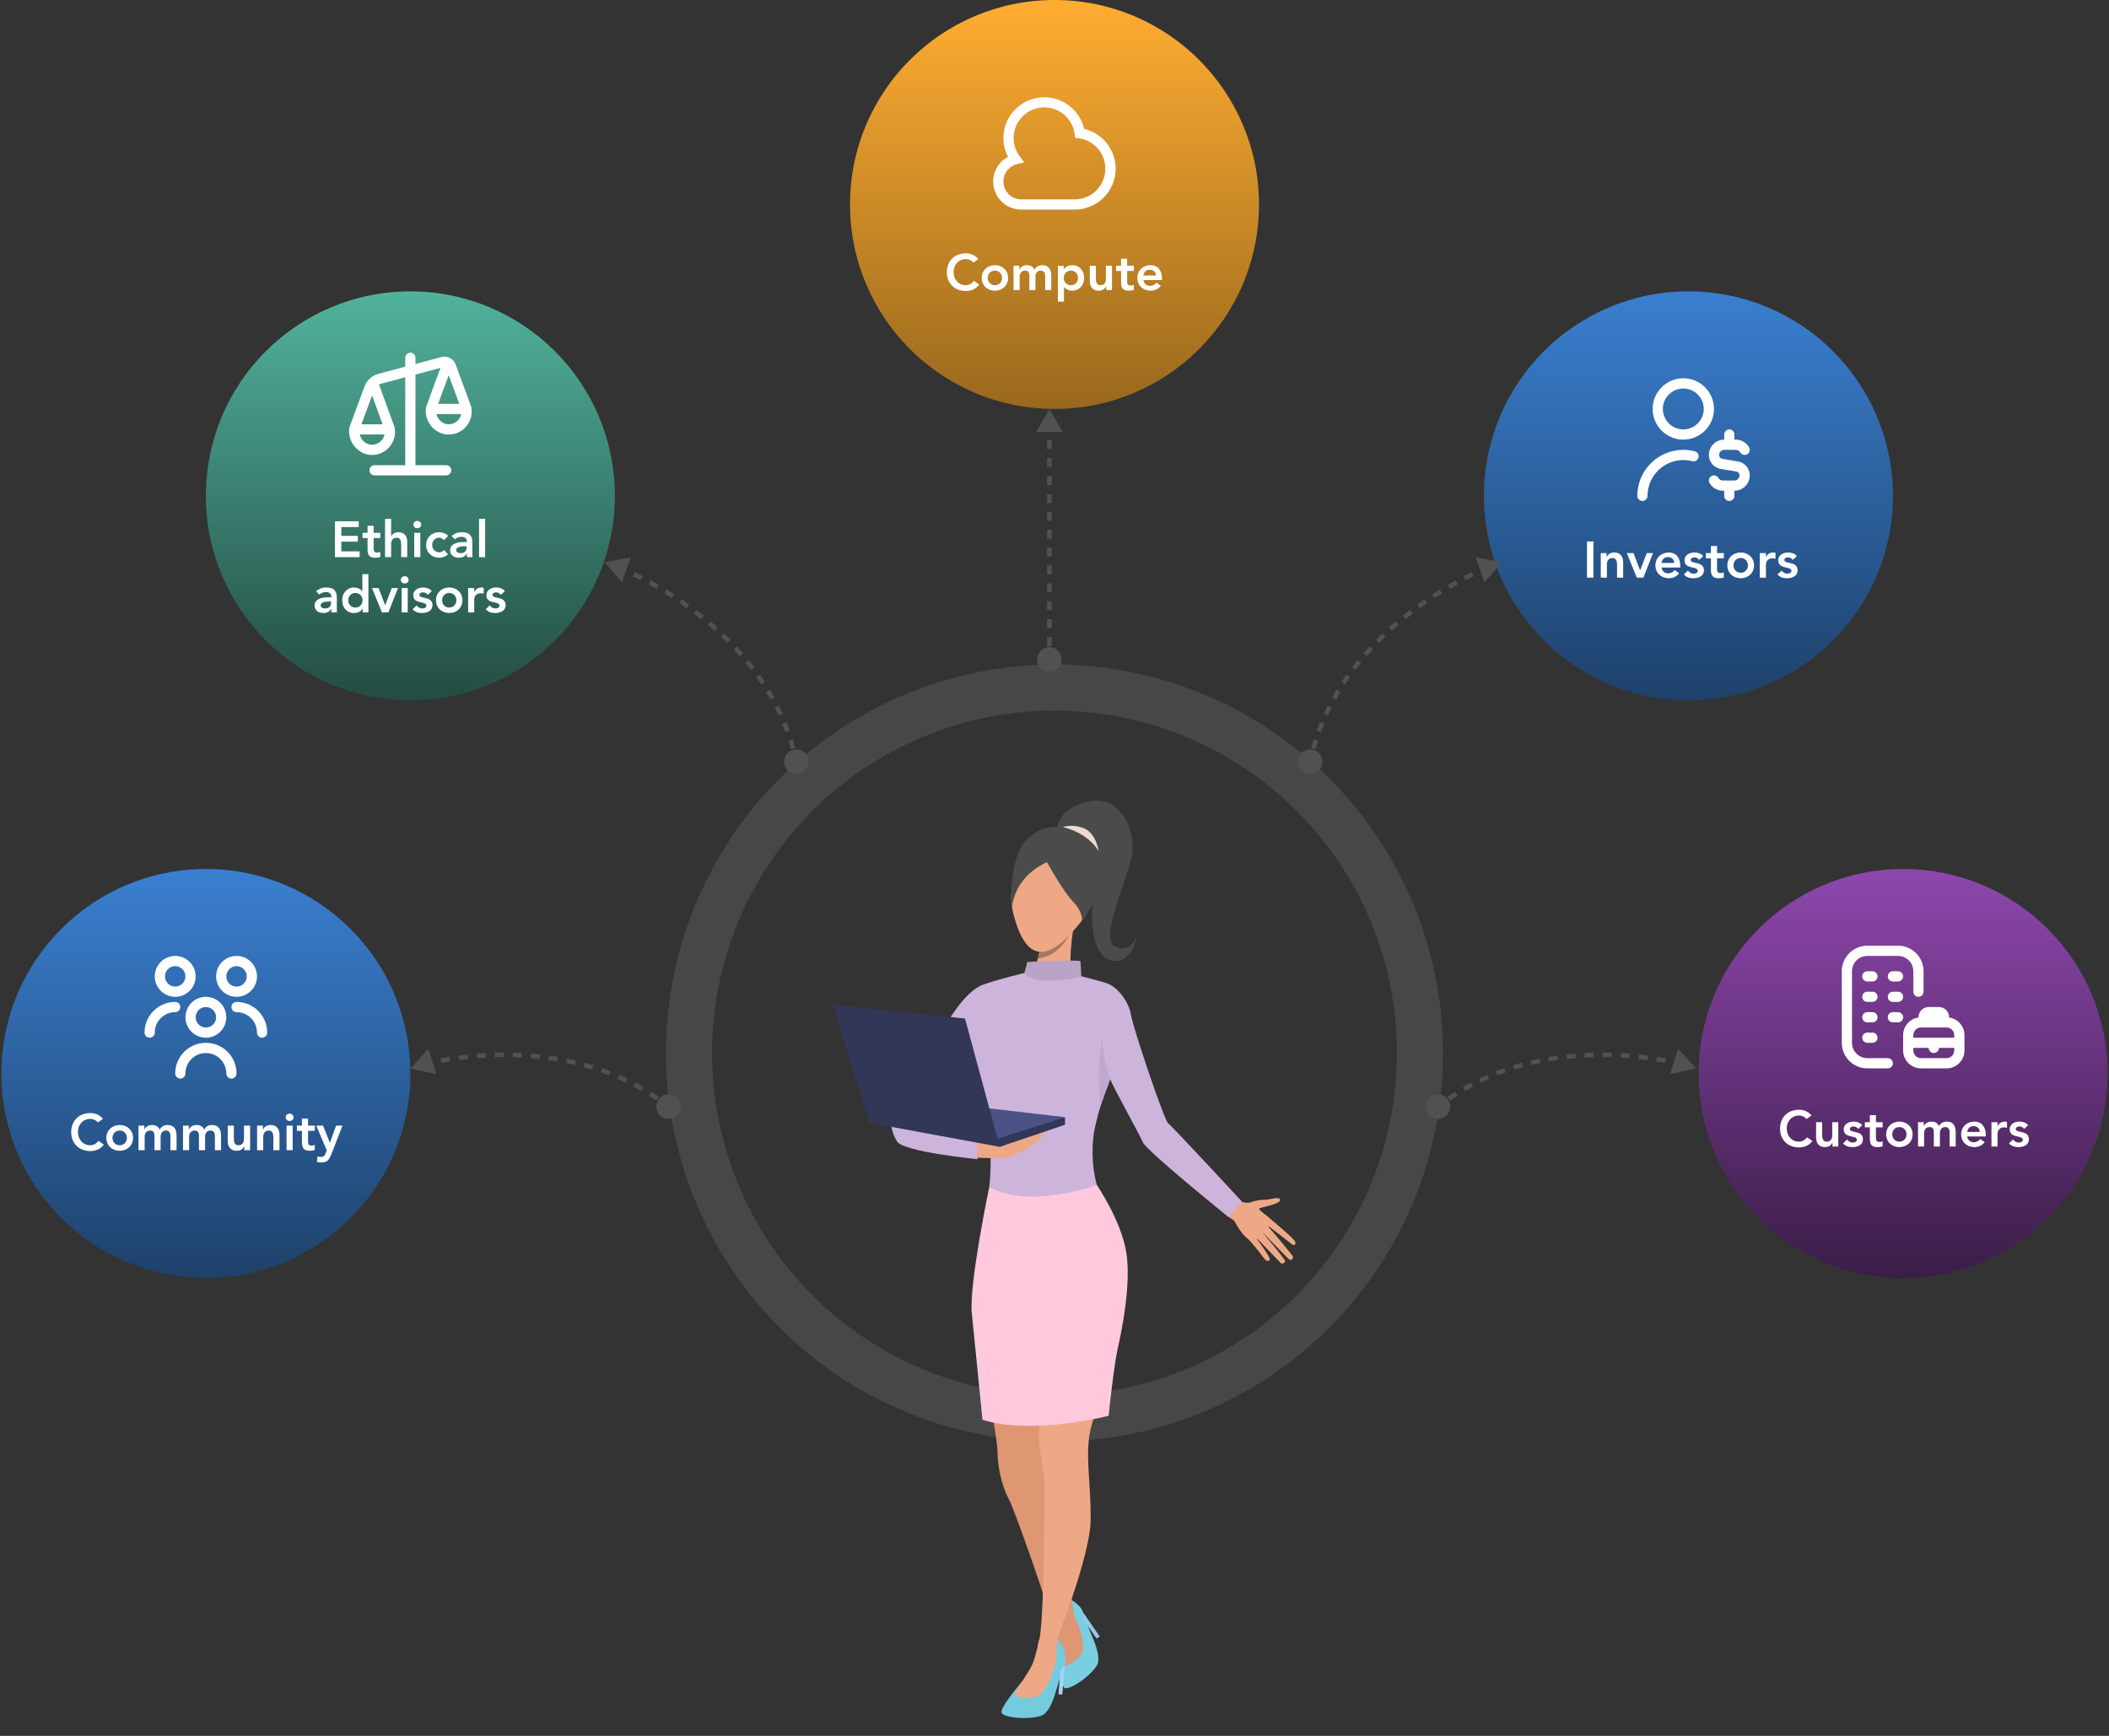 <svg width="458" height="377" viewBox="0 0 458 377" fill="none" xmlns="http://www.w3.org/2000/svg">
<rect x="0" y="0" width="458" height="377" fill="#333333" stroke="none"/>
<circle cx="229" cy="228.7" r="79.375" stroke="white" stroke-opacity="0.1" stroke-width="10"/>
<circle cx="229.001" cy="44.408" r="44.408" fill="url(#paint0_linear_607_1186)"/>
<g clip-path="url(#clip0_607_1186)">
<path d="M233.443 45.518H221.786C220.427 45.52 219.107 45.067 218.035 44.233C216.962 43.398 216.2 42.229 215.868 40.911C215.536 39.593 215.654 38.202 216.204 36.959C216.753 35.716 217.702 34.693 218.9 34.051C218.242 32.793 217.9 31.395 217.901 29.975C217.907 27.797 218.714 25.698 220.167 24.076C221.62 22.454 223.619 21.422 225.783 21.177C227.947 20.932 230.126 21.491 231.905 22.747C233.684 24.003 234.939 25.869 235.433 27.99C237.55 28.488 239.411 29.744 240.664 31.523C241.916 33.301 242.472 35.477 242.227 37.638C241.982 39.799 240.952 41.795 239.333 43.248C237.714 44.7 235.618 45.508 233.443 45.518ZM226.782 23.314C225.016 23.316 223.323 24.018 222.074 25.267C220.825 26.516 220.123 28.209 220.121 29.975C220.119 31.401 220.58 32.788 221.433 33.93L222.412 35.254L220.818 35.666C219.902 35.899 219.103 36.46 218.571 37.241C218.039 38.023 217.811 38.972 217.93 39.91C218.049 40.848 218.506 41.71 219.217 42.334C219.927 42.958 220.841 43.3 221.786 43.298H233.443C235.122 43.281 236.732 42.632 237.952 41.48C239.172 40.327 239.912 38.757 240.025 37.082C240.137 35.407 239.613 33.752 238.557 32.447C237.502 31.142 235.992 30.284 234.331 30.044L233.491 29.933L233.38 29.092C233.164 27.494 232.376 26.029 231.164 24.967C229.951 23.904 228.394 23.317 226.782 23.314Z" fill="white"/>
</g>
<circle cx="89.115" cy="107.689" r="44.408" fill="url(#paint1_linear_607_1186)"/>
<g clip-path="url(#clip1_607_1186)">
<path d="M102.369 88.431L98.959 79.178C98.49 77.9 97.145 77.201 95.824 77.551L90.225 79.045V77.713C90.225 77.101 89.728 76.603 89.115 76.603C88.502 76.603 88.005 77.101 88.005 77.713V79.636L82.172 81.192C80.779 81.564 79.649 82.594 79.149 83.947L75.862 92.872C75.816 92.995 75.793 93.59 75.793 93.59C75.793 96.373 78.013 98.806 80.792 98.806C82.078 98.806 83.289 98.324 84.227 97.434C85.216 96.495 85.784 95.174 85.784 93.81C85.784 93.81 85.76 92.998 85.717 92.875L82.31 83.504C82.448 83.434 82.593 83.378 82.745 83.338L88.005 81.934V101.028H81.344C80.731 101.028 80.234 101.525 80.234 102.138C80.234 102.751 80.731 103.248 81.344 103.248H96.887C97.499 103.248 97.997 102.751 97.997 102.138C97.997 101.525 97.499 101.028 96.887 101.028H90.225V81.342L95.661 79.892L92.515 88.43C92.469 88.553 92.446 89.148 92.446 89.148C92.446 91.931 94.523 94.219 97.175 94.358C98.562 94.431 99.877 93.946 100.881 92.993C101.87 92.054 102.438 90.733 102.438 89.369C102.438 89.369 102.414 88.553 102.369 88.43V88.431ZM80.638 96.583C79.438 96.52 78.433 95.582 78.122 94.366H83.509C83.398 94.92 83.12 95.425 82.7 95.824C82.142 96.355 81.406 96.629 80.639 96.582L80.638 96.583ZM83.089 92.146H78.495L80.808 85.87L83.089 92.146ZM97.442 81.48L99.735 87.705H95.148L97.442 81.48ZM97.291 92.143C96.091 92.079 95.086 91.141 94.775 89.926H100.161C100.05 90.48 99.772 90.985 99.351 91.383C98.794 91.914 98.058 92.183 97.291 92.143Z" fill="white"/>
</g>
<circle cx="44.709" cy="233.14" r="44.408" fill="url(#paint2_linear_607_1186)"/>
<path d="M68.684 244.464H70.149L71.637 248.161H71.659L72.991 244.464H74.379L71.948 250.704C71.515 251.803 71.159 252.458 69.827 252.458C69.483 252.458 69.139 252.413 68.806 252.325L68.972 251.126C69.183 251.203 69.416 251.259 69.65 251.259C70.349 251.259 70.482 251.003 70.726 250.415L70.96 249.838L68.684 244.464Z" fill="white"/>
<path d="M65.568 245.597H64.469V244.464H65.568V242.921H66.9V244.464H68.365V245.597H66.9V247.962C66.9 248.528 67.122 248.794 67.644 248.794C67.977 248.794 68.254 248.716 68.365 248.628V249.749C68.11 249.871 67.611 249.927 67.311 249.927C66.056 249.927 65.568 249.438 65.568 248.095V245.597Z" fill="white"/>
<path d="M62.883 241.855C63.371 241.855 63.749 242.2 63.749 242.655C63.749 243.132 63.36 243.454 62.883 243.454C62.405 243.454 62.039 243.088 62.039 242.655C62.039 242.222 62.405 241.855 62.883 241.855ZM63.56 244.464V249.793H62.228V244.464H63.56Z" fill="white"/>
<path d="M57.164 249.793H55.832V244.464H57.098V245.319H57.12C57.442 244.62 58.052 244.331 58.752 244.331C60.339 244.331 60.695 245.563 60.695 246.385V249.793H59.362V247.029C59.362 245.963 59.018 245.53 58.386 245.53C57.531 245.53 57.164 246.152 57.164 246.862V249.793Z" fill="white"/>
<path d="M49.457 244.464H50.789V247.218C50.789 248.283 51.122 248.727 51.766 248.727C52.554 248.727 52.987 248.195 52.987 247.373V244.464H54.32V249.793H53.054V248.938H53.032C52.721 249.605 52.155 249.927 51.4 249.927C49.846 249.927 49.457 248.75 49.457 247.873V244.464Z" fill="white"/>
<path d="M41.074 249.793H39.742V244.464H41.008V245.297H41.03C41.319 244.698 41.885 244.331 42.662 244.331C43.483 244.331 44.05 244.653 44.327 245.319C44.716 244.642 45.282 244.331 46.081 244.331C47.391 244.331 48.002 245.186 48.002 246.651V249.793H46.67V246.74C46.67 245.952 46.348 245.53 45.682 245.53C44.982 245.53 44.538 246.041 44.538 246.907V249.793H43.206V246.585C43.206 246.052 42.995 245.53 42.296 245.53C41.474 245.53 41.074 246.119 41.074 246.885V249.793Z" fill="white"/>
<path d="M31.414 249.793H30.082V244.464H31.348V245.297H31.37C31.659 244.698 32.225 244.331 33.002 244.331C33.823 244.331 34.39 244.653 34.667 245.319C35.056 244.642 35.622 244.331 36.421 244.331C37.731 244.331 38.342 245.186 38.342 246.651V249.793H37.01V246.74C37.01 245.952 36.688 245.53 36.022 245.53C35.322 245.53 34.878 246.041 34.878 246.907V249.793H33.546V246.585C33.546 246.052 33.335 245.53 32.636 245.53C31.814 245.53 31.414 246.119 31.414 246.885V249.793Z" fill="white"/>
<path d="M25.991 244.331C27.623 244.331 28.889 245.464 28.889 247.129C28.889 248.794 27.623 249.927 25.991 249.927C24.359 249.927 23.094 248.794 23.094 247.129C23.094 245.475 24.37 244.331 25.991 244.331ZM24.426 247.129C24.426 248.05 25.092 248.728 25.991 248.728C26.924 248.728 27.557 248.017 27.557 247.129C27.557 246.207 26.891 245.53 25.98 245.53C25.092 245.53 24.426 246.219 24.426 247.129Z" fill="white"/>
<path d="M19.613 241.733C20.734 241.733 21.622 242.133 22.366 242.977L21.278 243.776C20.823 243.288 20.312 242.999 19.624 242.999C18.014 242.999 16.926 244.242 16.926 245.808C16.926 247.429 17.97 248.727 19.624 248.727C20.368 248.727 20.945 248.339 21.389 247.773L22.544 248.594C21.867 249.549 20.768 249.993 19.613 249.993C17.193 249.993 15.461 248.339 15.461 245.896C15.461 243.454 17.104 241.733 19.613 241.733Z" fill="white"/>
<g clip-path="url(#clip2_607_1186)">
<path d="M44.709 225.369C43.831 225.369 42.972 225.109 42.242 224.621C41.512 224.133 40.942 223.439 40.606 222.628C40.27 221.816 40.182 220.923 40.354 220.062C40.525 219.201 40.948 218.409 41.569 217.788C42.19 217.167 42.981 216.744 43.843 216.573C44.704 216.402 45.597 216.49 46.408 216.826C47.22 217.162 47.913 217.731 48.401 218.461C48.889 219.192 49.15 220.05 49.15 220.928C49.15 222.106 48.682 223.236 47.849 224.068C47.016 224.901 45.887 225.369 44.709 225.369ZM44.709 218.708C44.27 218.708 43.841 218.838 43.475 219.082C43.11 219.326 42.826 219.673 42.658 220.079C42.49 220.484 42.446 220.931 42.531 221.362C42.617 221.792 42.828 222.188 43.139 222.498C43.45 222.809 43.845 223.02 44.276 223.106C44.707 223.192 45.153 223.148 45.559 222.98C45.965 222.812 46.311 222.527 46.555 222.162C46.799 221.797 46.929 221.368 46.929 220.928C46.929 220.34 46.696 219.775 46.279 219.358C45.863 218.942 45.298 218.708 44.709 218.708ZM51.37 233.141C51.37 231.374 50.668 229.68 49.419 228.43C48.17 227.181 46.476 226.479 44.709 226.479C42.942 226.479 41.248 227.181 39.999 228.43C38.75 229.68 38.048 231.374 38.048 233.141C38.048 233.435 38.165 233.717 38.373 233.926C38.581 234.134 38.864 234.251 39.158 234.251C39.453 234.251 39.735 234.134 39.943 233.926C40.151 233.717 40.268 233.435 40.268 233.141C40.268 231.963 40.736 230.833 41.569 230C42.402 229.168 43.531 228.7 44.709 228.7C45.887 228.7 47.016 229.168 47.849 230C48.682 230.833 49.15 231.963 49.15 233.141C49.15 233.435 49.267 233.717 49.475 233.926C49.683 234.134 49.966 234.251 50.26 234.251C50.554 234.251 50.837 234.134 51.045 233.926C51.253 233.717 51.37 233.435 51.37 233.141ZM51.37 216.488C50.492 216.488 49.633 216.227 48.903 215.739C48.173 215.251 47.604 214.558 47.267 213.746C46.931 212.935 46.843 212.042 47.015 211.181C47.186 210.319 47.609 209.528 48.23 208.907C48.851 208.286 49.642 207.863 50.504 207.691C51.365 207.52 52.258 207.608 53.07 207.944C53.881 208.28 54.575 208.849 55.062 209.58C55.55 210.31 55.811 211.169 55.811 212.047C55.811 213.225 55.343 214.354 54.51 215.187C53.678 216.02 52.548 216.488 51.37 216.488ZM51.37 209.826C50.931 209.826 50.502 209.957 50.137 210.201C49.772 210.445 49.487 210.791 49.319 211.197C49.151 211.603 49.107 212.049 49.193 212.48C49.278 212.911 49.49 213.306 49.8 213.617C50.111 213.927 50.506 214.139 50.937 214.225C51.368 214.31 51.814 214.266 52.22 214.098C52.626 213.93 52.972 213.646 53.216 213.28C53.46 212.915 53.591 212.486 53.591 212.047C53.591 211.458 53.357 210.893 52.94 210.477C52.524 210.06 51.959 209.826 51.37 209.826ZM58.031 224.259C58.03 222.493 57.327 220.8 56.078 219.551C54.83 218.302 53.136 217.6 51.37 217.598C51.076 217.598 50.793 217.715 50.585 217.923C50.377 218.131 50.26 218.414 50.26 218.708C50.26 219.002 50.377 219.285 50.585 219.493C50.793 219.701 51.076 219.818 51.37 219.818C52.548 219.818 53.678 220.286 54.51 221.119C55.343 221.952 55.811 223.081 55.811 224.259C55.811 224.553 55.928 224.836 56.136 225.044C56.344 225.252 56.627 225.369 56.921 225.369C57.216 225.369 57.498 225.252 57.706 225.044C57.914 224.836 58.031 224.553 58.031 224.259ZM38.048 216.488C37.17 216.488 36.311 216.227 35.581 215.739C34.85 215.251 34.281 214.558 33.945 213.746C33.609 212.935 33.521 212.042 33.692 211.181C33.864 210.319 34.287 209.528 34.908 208.907C35.529 208.286 36.32 207.863 37.181 207.691C38.043 207.52 38.936 207.608 39.747 207.944C40.559 208.28 41.252 208.849 41.74 209.58C42.228 210.31 42.489 211.169 42.489 212.047C42.489 213.225 42.021 214.354 41.188 215.187C40.355 216.02 39.226 216.488 38.048 216.488ZM38.048 209.826C37.609 209.826 37.179 209.957 36.814 210.201C36.449 210.445 36.165 210.791 35.996 211.197C35.828 211.603 35.785 212.049 35.87 212.48C35.956 212.911 36.167 213.306 36.478 213.617C36.788 213.927 37.184 214.139 37.615 214.225C38.045 214.31 38.492 214.266 38.898 214.098C39.303 213.93 39.65 213.646 39.894 213.28C40.138 212.915 40.268 212.486 40.268 212.047C40.268 211.458 40.034 210.893 39.618 210.477C39.202 210.06 38.637 209.826 38.048 209.826ZM33.607 224.259C33.607 223.081 34.075 221.952 34.908 221.119C35.741 220.286 36.87 219.818 38.048 219.818C38.342 219.818 38.625 219.701 38.833 219.493C39.041 219.285 39.158 219.002 39.158 218.708C39.158 218.414 39.041 218.131 38.833 217.923C38.625 217.715 38.342 217.598 38.048 217.598C36.282 217.6 34.589 218.302 33.34 219.551C32.091 220.8 31.389 222.493 31.387 224.259C31.387 224.553 31.504 224.836 31.712 225.044C31.92 225.252 32.203 225.369 32.497 225.369C32.791 225.369 33.074 225.252 33.282 225.044C33.49 224.836 33.607 224.553 33.607 224.259Z" fill="white"/>
</g>
<circle cx="366.666" cy="107.689" r="44.408" fill="url(#paint3_linear_607_1186)"/>
<path d="M388.302 119.99C389.135 119.99 389.823 120.278 390.212 120.8L389.323 121.599C389.057 121.233 388.724 121.055 388.28 121.055C387.847 121.055 387.503 121.277 387.503 121.621C387.503 122.054 388.102 122.132 388.768 122.288C389.59 122.476 390.378 122.776 390.378 123.875C390.378 124.996 389.39 125.585 388.069 125.585C387.247 125.585 386.548 125.374 386.004 124.763L386.892 123.931C387.347 124.43 387.702 124.586 388.158 124.586C388.646 124.586 389.046 124.341 389.046 123.975C389.046 123.464 388.402 123.376 387.725 123.22C387.003 123.054 386.17 122.798 386.17 121.71C386.17 120.411 387.392 119.99 388.302 119.99Z" fill="white"/>
<path d="M382.164 125.452V120.123H383.496V120.966H383.518C383.807 120.356 384.396 119.99 385.095 119.99C385.295 119.99 385.395 120.023 385.572 120.067V121.355C385.317 121.288 385.128 121.255 384.928 121.255C383.918 121.255 383.496 121.966 383.496 122.676V125.452H382.164Z" fill="white"/>
<path d="M378.019 119.99C379.651 119.99 380.916 121.122 380.916 122.787C380.916 124.452 379.651 125.585 378.019 125.585C376.387 125.585 375.121 124.452 375.121 122.787C375.121 121.133 376.398 119.99 378.019 119.99ZM376.453 122.787C376.453 123.709 377.119 124.386 378.019 124.386C378.951 124.386 379.584 123.675 379.584 122.787C379.584 121.866 378.918 121.189 378.008 121.189C377.119 121.189 376.453 121.877 376.453 122.787Z" fill="white"/>
<path d="M371.552 121.255H370.453V120.123H371.552V118.579H372.884V120.123H374.35V121.255H372.884V123.62C372.884 124.186 373.106 124.452 373.628 124.452C373.961 124.452 374.239 124.375 374.35 124.286V125.407C374.095 125.529 373.595 125.585 373.295 125.585C372.041 125.585 371.552 125.096 371.552 123.753V121.255Z" fill="white"/>
<path d="M367.962 119.99C368.795 119.99 369.483 120.278 369.872 120.8L368.984 121.599C368.717 121.233 368.384 121.055 367.94 121.055C367.507 121.055 367.163 121.277 367.163 121.621C367.163 122.054 367.762 122.132 368.428 122.288C369.25 122.476 370.038 122.776 370.038 123.875C370.038 124.996 369.05 125.585 367.729 125.585C366.907 125.585 366.208 125.374 365.664 124.763L366.552 123.931C367.007 124.43 367.363 124.586 367.818 124.586C368.306 124.586 368.706 124.341 368.706 123.975C368.706 123.464 368.062 123.376 367.385 123.22C366.663 123.054 365.831 122.798 365.831 121.71C365.831 120.411 367.052 119.99 367.962 119.99Z" fill="white"/>
<path d="M362.398 119.99C364.085 119.99 364.896 121.266 364.896 122.876V123.253H360.832C360.921 124.02 361.498 124.519 362.264 124.519C362.864 124.519 363.319 124.264 363.697 123.797L364.651 124.519C364.074 125.23 363.308 125.585 362.398 125.585C360.766 125.585 359.5 124.452 359.5 122.787C359.5 121.133 360.766 119.99 362.398 119.99ZM360.832 122.254H363.563C363.552 121.422 362.986 120.989 362.198 120.989C361.41 120.989 360.932 121.499 360.832 122.254Z" fill="white"/>
<path d="M353.285 120.123H354.74L356.161 123.853H356.183L357.615 120.123H358.98L356.882 125.452H355.461L353.285 120.123Z" fill="white"/>
<path d="M348.965 125.452H347.633V120.123H348.898V120.978H348.921C349.243 120.278 349.853 119.99 350.553 119.99C352.14 119.99 352.495 121.222 352.495 122.043V125.452H351.163V122.687C351.163 121.621 350.819 121.189 350.186 121.189C349.331 121.189 348.965 121.81 348.965 122.521V125.452Z" fill="white"/>
<path d="M346.032 117.592V125.452H344.633V117.592H346.032Z" fill="white"/>
<g clip-path="url(#clip3_607_1186)">
<path d="M365.554 82.154C361.881 82.154 358.893 85.142 358.893 88.816C358.893 92.489 361.881 95.477 365.554 95.477C369.228 95.477 372.215 92.489 372.215 88.816C372.215 85.142 369.228 82.154 365.554 82.154ZM365.554 93.256C363.105 93.256 361.113 91.264 361.113 88.816C361.113 86.366 363.105 84.375 365.554 84.375C368.003 84.375 369.995 86.366 369.995 88.816C369.995 91.264 368.003 93.256 365.554 93.256ZM368.85 99.363C368.697 99.959 368.088 100.315 367.498 100.162C366.868 99.999 366.213 99.917 365.554 99.917C361.27 99.917 357.783 103.403 357.783 107.689C357.783 108.302 357.287 108.799 356.673 108.799C356.059 108.799 355.562 108.302 355.562 107.689C355.562 102.18 360.044 97.697 365.554 97.697C366.399 97.697 367.24 97.802 368.051 98.012C368.645 98.164 369.002 98.77 368.85 99.363ZM379.987 103.248C379.987 105.084 378.492 106.579 376.656 106.579V107.689C376.656 108.302 376.16 108.799 375.546 108.799C374.932 108.799 374.436 108.302 374.436 107.689V106.576H374.136C372.953 106.576 371.848 105.939 371.254 104.915C370.946 104.385 371.127 103.705 371.658 103.398C372.189 103.091 372.868 103.271 373.175 103.802C373.373 104.144 373.741 104.356 374.136 104.356L376.656 104.358C377.268 104.358 377.765 103.86 377.765 103.248C377.765 102.828 377.464 102.473 377.05 102.404L373.674 101.841C372.184 101.594 371.104 100.317 371.104 98.807C371.104 96.971 372.598 95.477 374.435 95.477V94.366C374.435 93.754 374.931 93.256 375.545 93.256C376.159 93.256 376.655 93.754 376.655 94.366V95.48H376.956C378.136 95.48 379.241 96.116 379.836 97.14C380.144 97.669 379.965 98.349 379.435 98.657C378.904 98.966 378.224 98.785 377.917 98.255C377.714 97.909 377.356 97.7 376.956 97.7L374.435 97.697C373.823 97.697 373.326 98.195 373.326 98.807C373.326 99.227 373.626 99.582 374.041 99.651L377.417 100.214C378.907 100.461 379.987 101.738 379.987 103.248Z" fill="white"/>
</g>
<circle cx="413.291" cy="233.14" r="44.408" fill="url(#paint4_linear_607_1186)"/>
<g clip-path="url(#clip4_607_1186)">
<path d="M411.071 230.92C411.071 231.534 410.574 232.03 409.96 232.03H405.52C402.459 232.03 399.969 229.54 399.969 226.479V210.937C399.969 207.876 402.459 205.386 405.52 205.386H412.181C415.242 205.386 417.732 207.876 417.732 210.937V215.377C417.732 215.991 417.236 216.488 416.622 216.488C416.008 216.488 415.511 215.991 415.511 215.377V210.937C415.511 209.1 414.017 207.606 412.181 207.606H405.52C403.683 207.606 402.189 209.1 402.189 210.937V226.479C402.189 228.316 403.683 229.81 405.52 229.81H409.96C410.574 229.81 411.071 230.306 411.071 230.92ZM406.63 219.818H405.52C404.906 219.818 404.41 220.314 404.41 220.928C404.41 221.542 404.906 222.039 405.52 222.039H406.63C407.244 222.039 407.74 221.542 407.74 220.928C407.74 220.314 407.244 219.818 406.63 219.818ZM412.181 219.818H411.071C410.457 219.818 409.96 220.314 409.96 220.928C409.96 221.542 410.457 222.039 411.071 222.039H412.181C412.795 222.039 413.291 221.542 413.291 220.928C413.291 220.314 412.795 219.818 412.181 219.818ZM406.63 224.259H405.52C404.906 224.259 404.41 224.755 404.41 225.369C404.41 225.983 404.906 226.479 405.52 226.479H406.63C407.244 226.479 407.74 225.983 407.74 225.369C407.74 224.755 407.244 224.259 406.63 224.259ZM406.63 210.937H405.52C404.906 210.937 404.41 211.433 404.41 212.047C404.41 212.661 404.906 213.157 405.52 213.157H406.63C407.244 213.157 407.74 212.661 407.74 212.047C407.74 211.433 407.244 210.937 406.63 210.937ZM412.181 210.937H411.071C410.457 210.937 409.96 211.433 409.96 212.047C409.96 212.661 410.457 213.157 411.071 213.157H412.181C412.795 213.157 413.291 212.661 413.291 212.047C413.291 211.433 412.795 210.937 412.181 210.937ZM406.63 215.377H405.52C404.906 215.377 404.41 215.874 404.41 216.488C404.41 217.101 404.906 217.598 405.52 217.598H406.63C407.244 217.598 407.74 217.101 407.74 216.488C407.74 215.874 407.244 215.377 406.63 215.377ZM412.181 215.377H411.071C410.457 215.377 409.96 215.874 409.96 216.488C409.96 217.101 410.457 217.598 411.071 217.598H412.181C412.795 217.598 413.291 217.101 413.291 216.488C413.291 215.874 412.795 215.377 412.181 215.377ZM426.613 224.814V228.145C426.613 230.287 424.87 232.03 422.728 232.03H417.177C415.034 232.03 413.291 230.287 413.291 228.145V224.814C413.291 222.862 414.743 221.257 416.622 220.985V220.928C416.622 219.704 417.617 218.708 418.842 218.708H421.062C422.287 218.708 423.283 219.704 423.283 220.928V220.985C425.161 221.257 426.613 222.862 426.613 224.814ZM415.511 224.814V225.369H424.393V224.814C424.393 223.896 423.646 223.149 422.728 223.149H417.177C416.259 223.149 415.511 223.896 415.511 224.814ZM424.393 228.145V227.589H421.062C421.062 228.203 420.566 228.7 419.952 228.7C419.338 228.7 418.842 228.203 418.842 227.589H415.511V228.145C415.511 229.063 416.259 229.81 417.177 229.81H422.728C423.646 229.81 424.393 229.063 424.393 228.145Z" fill="white"/>
</g>
<path d="M89.117 232.03L94.752 233.286L93.023 227.778L89.117 232.03ZM142.515 240.357C142.515 241.829 143.709 243.023 145.182 243.023C146.655 243.023 147.849 241.829 147.849 240.357C147.849 238.884 146.655 237.69 145.182 237.69C143.709 237.69 142.515 238.884 142.515 240.357ZM92.056 231.697C92.66 231.541 93.293 231.389 93.955 231.243L93.738 230.266C93.066 230.415 92.421 230.57 91.807 230.729L92.056 231.697ZM95.853 230.852C96.474 230.734 97.113 230.621 97.771 230.515L97.612 229.528C96.945 229.636 96.296 229.75 95.666 229.87L95.853 230.852ZM99.702 230.232C100.333 230.147 100.977 230.07 101.634 230L101.528 229.006C100.862 229.077 100.209 229.155 99.57 229.24L99.702 230.232ZM103.571 229.819C104.209 229.768 104.857 229.724 105.513 229.688L105.459 228.689C104.793 228.726 104.137 228.77 103.491 228.822L103.571 229.819ZM107.459 229.607C108.101 229.589 108.751 229.579 109.407 229.577L109.404 228.577C108.74 228.579 108.082 228.589 107.431 228.608L107.459 229.607ZM111.354 229.599C111.997 229.615 112.646 229.64 113.3 229.673L113.351 228.675C112.689 228.64 112.031 228.616 111.378 228.599L111.354 229.599ZM115.242 229.801C115.885 229.853 116.531 229.913 117.18 229.984L117.288 228.99C116.629 228.918 115.974 228.856 115.322 228.804L115.242 229.801ZM119.111 230.222C119.75 230.311 120.391 230.41 121.033 230.519L121.201 229.533C120.548 229.422 119.897 229.322 119.248 229.232L119.111 230.222ZM122.945 230.874C123.578 231.001 124.211 231.14 124.845 231.289L125.074 230.316C124.43 230.164 123.786 230.023 123.143 229.893L122.945 230.874ZM126.729 231.766C127.352 231.935 127.974 232.115 128.595 232.307L128.89 231.351C128.258 231.156 127.624 230.973 126.991 230.801L126.729 231.766ZM130.442 232.912C131.051 233.124 131.659 233.347 132.264 233.583L132.627 232.651C132.01 232.411 131.39 232.183 130.77 231.967L130.442 232.912ZM134.061 234.32C134.653 234.576 135.242 234.844 135.828 235.124L136.26 234.222C135.662 233.936 135.061 233.663 134.458 233.402L134.061 234.32ZM137.563 235.996C138.132 236.297 138.698 236.61 139.26 236.936L139.762 236.071C139.188 235.738 138.61 235.419 138.029 235.112L137.563 235.996ZM140.917 237.942C141.46 238.287 141.999 238.644 142.532 239.015L143.103 238.193C142.558 237.815 142.008 237.45 141.454 237.098L140.917 237.942ZM144.102 240.153C144.36 240.348 144.616 240.547 144.872 240.749L145.492 239.964C145.231 239.758 144.969 239.555 144.706 239.356L144.102 240.153Z" fill="#515151"/>
<path d="M368.328 232.03L362.693 233.286L364.423 227.778L368.328 232.03ZM314.93 240.357C314.93 241.829 313.736 243.023 312.263 243.023C310.791 243.023 309.597 241.829 309.597 240.357C309.597 238.884 310.791 237.69 312.263 237.69C313.736 237.69 314.93 238.884 314.93 240.357ZM365.389 231.697C364.785 231.541 364.152 231.389 363.491 231.243L363.707 230.266C364.379 230.415 365.024 230.57 365.639 230.729L365.389 231.697ZM361.592 230.852C360.972 230.734 360.332 230.621 359.674 230.515L359.833 229.528C360.5 229.636 361.149 229.75 361.779 229.87L361.592 230.852ZM357.743 230.232C357.113 230.147 356.468 230.07 355.812 230L355.918 229.006C356.583 229.077 357.236 229.155 357.875 229.24L357.743 230.232ZM353.874 229.819C353.237 229.768 352.589 229.724 351.932 229.688L351.986 228.689C352.652 228.726 353.308 228.77 353.955 228.822L353.874 229.819ZM349.986 229.607C349.344 229.589 348.695 229.579 348.039 229.577L348.041 228.577C348.706 228.579 349.364 228.589 350.014 228.608L349.986 229.607ZM346.091 229.599C345.448 229.615 344.799 229.64 344.146 229.673L344.094 228.675C344.756 228.64 345.414 228.616 346.067 228.599L346.091 229.599ZM342.203 229.801C341.561 229.853 340.915 229.913 340.266 229.984L340.158 228.99C340.816 228.918 341.472 228.856 342.124 228.804L342.203 229.801ZM338.335 230.222C337.696 230.311 337.055 230.41 336.412 230.519L336.245 229.533C336.897 229.422 337.548 229.322 338.197 229.232L338.335 230.222ZM334.5 230.874C333.867 231.001 333.234 231.14 332.601 231.289L332.371 230.316C333.015 230.164 333.659 230.023 334.302 229.893L334.5 230.874ZM330.716 231.766C330.094 231.935 329.471 232.115 328.85 232.307L328.555 231.351C329.188 231.156 329.821 230.973 330.455 230.801L330.716 231.766ZM327.004 232.912C326.394 233.124 325.787 233.347 325.181 233.583L324.819 232.651C325.436 232.411 326.055 232.183 326.676 231.967L327.004 232.912ZM323.384 234.32C322.793 234.576 322.203 234.844 321.617 235.124L321.186 234.222C321.783 233.936 322.384 233.663 322.987 233.402L323.384 234.32ZM319.883 235.996C319.313 236.297 318.747 236.61 318.185 236.936L317.684 236.071C318.257 235.738 318.835 235.419 319.416 235.112L319.883 235.996ZM316.528 237.942C315.985 238.287 315.447 238.644 314.913 239.015L314.343 238.193C314.888 237.815 315.438 237.45 315.992 237.098L316.528 237.942ZM313.344 240.153C313.086 240.348 312.829 240.547 312.574 240.749L311.953 239.964C312.214 239.758 312.476 239.555 312.74 239.356L313.344 240.153Z" fill="#515151"/>
<path d="M131.305 122.121L135.086 126.485L136.974 121.029L131.305 122.121ZM170.27 165.419C170.27 166.891 171.464 168.085 172.937 168.085C174.41 168.085 175.604 166.891 175.604 165.419C175.604 163.946 174.41 162.752 172.937 162.752C171.464 162.752 170.27 163.946 170.27 165.419ZM133.863 123.599C134.44 123.831 135.038 124.082 135.653 124.353L136.056 123.438C135.431 123.163 134.824 122.907 134.236 122.671L133.863 123.599ZM137.424 125.166C137.992 125.437 138.572 125.723 139.162 126.024L139.616 125.133C139.019 124.828 138.43 124.538 137.854 124.263L137.424 125.166ZM140.88 126.93C141.439 127.235 142.004 127.552 142.576 127.882L143.076 127.016C142.497 126.682 141.924 126.36 141.358 126.052L140.88 126.93ZM144.247 128.877C144.793 129.211 145.342 129.556 145.893 129.914L146.437 129.074C145.878 128.712 145.322 128.362 144.769 128.024L144.247 128.877ZM147.512 130.991C148.042 131.353 148.573 131.726 149.103 132.109L149.689 131.299C149.151 130.91 148.613 130.533 148.077 130.166L147.512 130.991ZM150.665 133.268C151.176 133.658 151.686 134.057 152.195 134.467L152.822 133.688C152.306 133.273 151.789 132.868 151.271 132.473L150.665 133.268ZM153.692 135.706C154.183 136.123 154.67 136.549 155.155 136.985L155.824 136.242C155.332 135.8 154.837 135.367 154.34 134.944L153.692 135.706ZM156.58 138.305C157.047 138.749 157.509 139.203 157.967 139.665L158.678 138.962C158.213 138.492 157.744 138.032 157.27 137.581L156.58 138.305ZM159.312 141.066C159.752 141.538 160.186 142.018 160.614 142.507L161.366 141.849C160.931 141.351 160.49 140.863 160.044 140.384L159.312 141.066ZM161.868 143.988C162.277 144.487 162.679 144.994 163.073 145.51L163.867 144.902C163.466 144.378 163.057 143.862 162.642 143.355L161.868 143.988ZM164.226 147.071C164.599 147.596 164.965 148.129 165.322 148.67L166.157 148.119C165.793 147.568 165.421 147.025 165.04 146.491L164.226 147.071ZM166.361 150.307C166.695 150.856 167.021 151.414 167.337 151.98L168.21 151.492C167.888 150.915 167.556 150.347 167.215 149.787L166.361 150.307ZM168.25 153.689C168.542 154.262 168.824 154.843 169.096 155.432L170.004 155.013C169.727 154.412 169.439 153.819 169.141 153.235L168.25 153.689ZM169.872 157.207C170.118 157.801 170.353 158.402 170.577 159.012L171.516 158.667C171.287 158.045 171.047 157.431 170.796 156.824L169.872 157.207ZM171.207 160.844C171.403 161.454 171.588 162.072 171.761 162.697L172.724 162.431C172.548 161.792 172.359 161.161 172.159 160.538L171.207 160.844ZM172.237 164.572C172.31 164.887 172.381 165.203 172.448 165.522L173.426 165.316C173.358 164.991 173.286 164.667 173.211 164.346L172.237 164.572Z" fill="#515151"/>
<path d="M326.145 122.121L322.364 126.485L320.475 121.029L326.145 122.121ZM287.179 165.419C287.179 166.891 285.985 168.085 284.512 168.085C283.04 168.085 281.846 166.891 281.846 165.419C281.846 163.946 283.04 162.752 284.512 162.752C285.985 162.752 287.179 163.946 287.179 165.419ZM323.586 123.599C323.009 123.831 322.412 124.082 321.797 124.353L321.393 123.438C322.018 123.163 322.625 122.907 323.213 122.671L323.586 123.599ZM320.026 125.166C319.457 125.437 318.877 125.723 318.288 126.024L317.833 125.133C318.431 124.828 319.019 124.538 319.595 124.263L320.026 125.166ZM316.569 126.93C316.011 127.235 315.445 127.552 314.874 127.882L314.373 127.016C314.952 126.682 315.525 126.36 316.091 126.052L316.569 126.93ZM313.202 128.877C312.656 129.211 312.107 129.556 311.556 129.914L311.012 129.074C311.571 128.712 312.127 128.362 312.68 128.024L313.202 128.877ZM309.937 130.991C309.407 131.353 308.877 131.726 308.346 132.109L307.76 131.299C308.298 130.91 308.836 130.533 309.372 130.166L309.937 130.991ZM306.785 133.268C306.273 133.658 305.763 134.057 305.254 134.467L304.627 133.688C305.143 133.273 305.66 132.868 306.178 132.473L306.785 133.268ZM303.757 135.706C303.267 136.123 302.779 136.549 302.294 136.985L301.626 136.242C302.117 135.8 302.612 135.367 303.109 134.944L303.757 135.706ZM300.869 138.305C300.402 138.749 299.94 139.203 299.482 139.665L298.771 138.962C299.236 138.492 299.706 138.032 300.179 137.581L300.869 138.305ZM298.137 141.066C297.698 141.538 297.264 142.018 296.836 142.507L296.083 141.849C296.518 141.351 296.959 140.863 297.405 140.384L298.137 141.066ZM295.581 143.988C295.173 144.487 294.771 144.994 294.376 145.51L293.582 144.902C293.983 144.378 294.392 143.862 294.808 143.355L295.581 143.988ZM293.224 147.071C292.85 147.596 292.484 148.129 292.127 148.67L291.292 148.119C291.656 147.568 292.029 147.025 292.409 146.491L293.224 147.071ZM291.089 150.307C290.754 150.856 290.428 151.414 290.112 151.98L289.239 151.492C289.561 150.915 289.893 150.347 290.235 149.787L291.089 150.307ZM289.199 153.689C288.907 154.262 288.625 154.843 288.353 155.432L287.445 155.013C287.722 154.412 288.01 153.819 288.308 153.235L289.199 153.689ZM287.577 157.207C287.331 157.801 287.096 158.402 286.872 159.012L285.934 158.667C286.162 158.045 286.402 157.431 286.653 156.824L287.577 157.207ZM286.242 160.844C286.046 161.454 285.861 162.072 285.689 162.697L284.725 162.431C284.901 161.792 285.09 161.161 285.29 160.538L286.242 160.844ZM285.212 164.572C285.139 164.887 285.069 165.203 285.002 165.522L284.023 165.316C284.091 164.991 284.163 164.667 284.238 164.346L285.212 164.572Z" fill="#515151"/>
<path d="M227.891 88.815L225.004 93.815H230.777L227.891 88.815ZM225.224 143.215C225.224 144.688 226.418 145.882 227.891 145.882C229.363 145.882 230.557 144.688 230.557 143.215C230.557 141.742 229.363 140.548 227.891 140.548C226.418 140.548 225.224 141.742 225.224 143.215ZM227.391 91.73V93.672H228.391V91.73H227.391ZM227.391 95.615V97.558H228.391V95.615H227.391ZM227.391 99.501V101.444H228.391V99.501H227.391ZM227.391 103.387V105.33H228.391V103.387H227.391ZM227.391 107.272V109.215H228.391V107.272H227.391ZM227.391 111.158V113.101H228.391V111.158H227.391ZM227.391 115.044V116.987H228.391V115.044H227.391ZM227.391 118.929V120.872H228.391V118.929H227.391ZM227.391 122.815V124.758H228.391V122.815H227.391ZM227.391 126.701V128.644H228.391V126.701H227.391ZM227.391 130.586V132.529H228.391V130.586H227.391ZM227.391 134.472V136.415H228.391V134.472H227.391ZM227.391 138.358V140.301H228.391V138.358H227.391ZM227.391 142.243V143.215H228.391V142.243H227.391Z" fill="#515151"/>
<path d="M107.746 127.588C108.571 127.588 109.253 127.874 109.638 128.391L108.758 129.183C108.494 128.82 108.164 128.644 107.724 128.644C107.295 128.644 106.954 128.864 106.954 129.205C106.954 129.634 107.548 129.711 108.208 129.865C109.022 130.052 109.803 130.349 109.803 131.438C109.803 132.549 108.824 133.132 107.515 133.132C106.701 133.132 106.008 132.923 105.469 132.318L106.349 131.493C106.8 131.988 107.152 132.142 107.603 132.142C108.087 132.142 108.483 131.9 108.483 131.537C108.483 131.031 107.845 130.943 107.174 130.789C106.459 130.624 105.634 130.371 105.634 129.293C105.634 128.006 106.844 127.588 107.746 127.588Z" fill="white"/>
<path d="M101.664 133V127.72H102.984V128.556H103.006C103.292 127.951 103.875 127.588 104.568 127.588C104.766 127.588 104.865 127.621 105.041 127.665V128.941C104.788 128.875 104.601 128.842 104.403 128.842C103.402 128.842 102.984 129.546 102.984 130.25V133H101.664Z" fill="white"/>
<path d="M97.558 127.588C99.175 127.588 100.43 128.71 100.43 130.36C100.43 132.01 99.175 133.132 97.558 133.132C95.942 133.132 94.688 132.01 94.688 130.36C94.688 128.721 95.953 127.588 97.558 127.588ZM96.007 130.36C96.007 131.273 96.668 131.944 97.558 131.944C98.483 131.944 99.109 131.24 99.109 130.36C99.109 129.447 98.45 128.776 97.547 128.776C96.668 128.776 96.007 129.458 96.007 130.36Z" fill="white"/>
<path d="M91.867 127.588C92.692 127.588 93.374 127.874 93.759 128.391L92.879 129.183C92.615 128.82 92.285 128.644 91.845 128.644C91.416 128.644 91.075 128.864 91.075 129.205C91.075 129.634 91.669 129.711 92.329 129.865C93.143 130.052 93.924 130.349 93.924 131.438C93.924 132.549 92.945 133.132 91.636 133.132C90.822 133.132 90.129 132.923 89.59 132.318L90.47 131.493C90.921 131.988 91.273 132.142 91.724 132.142C92.208 132.142 92.604 131.9 92.604 131.537C92.604 131.031 91.966 130.943 91.295 130.789C90.58 130.624 89.755 130.371 89.755 129.293C89.755 128.006 90.965 127.588 91.867 127.588Z" fill="white"/>
<path d="M87.875 125.135C88.359 125.135 88.733 125.476 88.733 125.927C88.733 126.4 88.348 126.719 87.875 126.719C87.402 126.719 87.039 126.356 87.039 125.927C87.039 125.498 87.402 125.135 87.875 125.135ZM88.546 127.72V133H87.226V127.72H88.546Z" fill="white"/>
<path d="M80.785 127.72H82.226L83.634 131.416H83.656L85.075 127.72H86.428L84.349 133H82.941L80.785 127.72Z" fill="white"/>
<path d="M78.687 124.684H80.007V133H78.753V132.208H78.731C78.335 132.857 77.642 133.132 76.905 133.132C75.299 133.132 74.309 131.944 74.309 130.36C74.309 128.864 75.299 127.588 76.861 127.588C77.565 127.588 78.203 127.83 78.654 128.391H78.687V124.684ZM75.629 130.36C75.629 131.24 76.256 131.944 77.18 131.944C78.236 131.944 78.731 131.086 78.731 130.36C78.731 129.403 78.016 128.776 77.18 128.776C76.256 128.776 75.629 129.491 75.629 130.36Z" fill="white"/>
<path d="M70.237 133.132C69.148 133.132 68.312 132.516 68.312 131.548C68.312 130.327 69.291 129.711 71.558 129.711H71.965V129.557C71.965 128.941 71.481 128.578 70.754 128.578C70.204 128.578 69.71 128.798 69.347 129.128L68.653 128.435C69.126 127.951 69.864 127.588 70.897 127.588C72.701 127.588 73.153 128.6 73.153 129.843V133H71.965V132.274H71.931C71.558 132.868 70.942 133.132 70.237 133.132ZM71.502 130.635C70.337 130.635 69.632 130.888 69.632 131.449C69.632 131.9 70.073 132.142 70.567 132.142C71.469 132.142 71.888 131.636 71.888 130.965V130.635H71.502Z" fill="white"/>
<path d="M105.355 112.684V121H104.035V112.684H105.355Z" fill="white"/>
<path d="M99.675 121.132C98.586 121.132 97.75 120.516 97.75 119.548C97.75 118.327 98.729 117.711 100.995 117.711H101.402V117.557C101.402 116.941 100.918 116.578 100.192 116.578C99.642 116.578 99.147 116.798 98.784 117.128L98.091 116.435C98.564 115.951 99.301 115.588 100.335 115.588C102.139 115.588 102.59 116.6 102.59 117.843V121H101.402V120.274H101.369C100.995 120.868 100.379 121.132 99.675 121.132ZM100.94 118.635C99.774 118.635 99.07 118.888 99.07 119.449C99.07 119.9 99.51 120.142 100.005 120.142C100.907 120.142 101.325 119.636 101.325 118.965V118.635H100.94Z" fill="white"/>
<path d="M95.402 115.588C96.117 115.588 96.832 115.852 97.316 116.391L96.403 117.304C96.139 117.029 95.798 116.776 95.402 116.776C94.445 116.776 93.851 117.513 93.851 118.36C93.851 119.273 94.511 119.944 95.402 119.944C95.798 119.944 96.183 119.768 96.425 119.449L97.305 120.395C96.865 120.824 96.084 121.132 95.402 121.132C93.785 121.132 92.531 119.999 92.531 118.36C92.531 116.809 93.697 115.588 95.402 115.588Z" fill="white"/>
<path d="M90.609 113.135C91.093 113.135 91.467 113.476 91.467 113.927C91.467 114.4 91.082 114.719 90.609 114.719C90.136 114.719 89.773 114.356 89.773 113.927C89.773 113.498 90.136 113.135 90.609 113.135ZM91.28 115.72V121H89.96V115.72H91.28Z" fill="white"/>
<path d="M84.941 121H83.621V112.684H84.941V116.457H84.963C85.238 115.907 85.832 115.588 86.514 115.588C87.801 115.588 88.439 116.446 88.439 117.634V121H87.119V118.261C87.119 117.205 86.778 116.776 86.151 116.776C85.37 116.776 84.941 117.315 84.941 118.107V121Z" fill="white"/>
<path d="M79.82 116.842H78.731V115.72H79.82V114.191H81.139V115.72H82.591V116.842H81.139V119.185C81.139 119.746 81.359 120.01 81.876 120.01C82.207 120.01 82.481 119.933 82.591 119.845V120.956C82.338 121.077 81.844 121.132 81.546 121.132C80.303 121.132 79.82 120.648 79.82 119.317V116.842Z" fill="white"/>
<path d="M72.742 121V113.212H77.901V114.466H74.128V116.38H77.703V117.634H74.128V119.746H78.099V121H72.742Z" fill="white"/>
<path d="M249.863 57.588C251.535 57.588 252.338 58.853 252.338 60.448V60.822H248.312C248.4 61.581 248.972 62.076 249.731 62.076C250.325 62.076 250.776 61.823 251.15 61.361L252.096 62.076C251.524 62.78 250.765 63.132 249.863 63.132C248.246 63.132 246.992 62.01 246.992 60.36C246.992 58.721 248.246 57.588 249.863 57.588ZM248.312 59.832H251.018C251.007 59.007 250.446 58.578 249.665 58.578C248.884 58.578 248.411 59.084 248.312 59.832Z" fill="white"/>
<path d="M243.456 58.842H242.367V57.72H243.456V56.191H244.776V57.72H246.228V58.842H244.776V61.185C244.776 61.746 244.996 62.01 245.513 62.01C245.843 62.01 246.118 61.933 246.228 61.845V62.956C245.975 63.077 245.48 63.132 245.183 63.132C243.94 63.132 243.456 62.648 243.456 61.317V58.842Z" fill="white"/>
<path d="M236.668 57.72H237.988V60.448C237.988 61.504 238.318 61.944 238.956 61.944C239.737 61.944 240.166 61.416 240.166 60.602V57.72H241.486V63H240.232V62.153H240.21C239.902 62.813 239.341 63.132 238.593 63.132C237.053 63.132 236.668 61.966 236.668 61.097V57.72Z" fill="white"/>
<path d="M232.84 57.588C234.435 57.588 235.436 58.787 235.436 60.36C235.436 61.856 234.446 63.132 232.884 63.132C232.18 63.132 231.531 62.89 231.091 62.329H231.058V65.508H229.738V57.72H230.992V58.512H231.014C231.432 57.841 232.125 57.588 232.84 57.588ZM231.014 60.36C231.014 61.306 231.707 61.944 232.565 61.944C233.456 61.944 234.116 61.273 234.116 60.36C234.116 59.601 233.588 58.776 232.554 58.776C231.674 58.776 231.014 59.458 231.014 60.36Z" fill="white"/>
<path d="M221.429 63H220.109V57.72H221.363V58.545H221.385C221.671 57.951 222.232 57.588 223.002 57.588C223.816 57.588 224.377 57.907 224.652 58.567C225.037 57.896 225.598 57.588 226.39 57.588C227.688 57.588 228.293 58.435 228.293 59.887V63H226.973V59.975C226.973 59.194 226.654 58.776 225.994 58.776C225.301 58.776 224.861 59.282 224.861 60.14V63H223.541V59.821C223.541 59.293 223.332 58.776 222.639 58.776C221.825 58.776 221.429 59.359 221.429 60.118V63Z" fill="white"/>
<path d="M216.059 57.588C217.676 57.588 218.93 58.71 218.93 60.36C218.93 62.01 217.676 63.132 216.059 63.132C214.442 63.132 213.188 62.01 213.188 60.36C213.188 58.721 214.453 57.588 216.059 57.588ZM214.507 60.36C214.507 61.273 215.168 61.944 216.059 61.944C216.983 61.944 217.609 61.24 217.609 60.36C217.609 59.447 216.949 58.776 216.047 58.776C215.167 58.776 214.507 59.458 214.507 60.36Z" fill="white"/>
<path d="M209.739 55.014C210.85 55.014 211.73 55.41 212.467 56.246L211.389 57.038C210.938 56.554 210.432 56.268 209.75 56.268C208.155 56.268 207.077 57.5 207.077 59.051C207.077 60.657 208.111 61.944 209.75 61.944C210.487 61.944 211.059 61.559 211.499 60.998L212.643 61.812C211.972 62.758 210.883 63.198 209.739 63.198C207.341 63.198 205.625 61.559 205.625 59.139C205.625 56.719 207.253 55.014 209.739 55.014Z" fill="white"/>
<path d="M438.55 243.588C439.375 243.588 440.057 243.874 440.442 244.391L439.562 245.183C439.298 244.82 438.968 244.644 438.528 244.644C438.099 244.644 437.758 244.864 437.758 245.205C437.758 245.634 438.352 245.711 439.012 245.865C439.826 246.052 440.607 246.349 440.607 247.438C440.607 248.549 439.628 249.132 438.319 249.132C437.505 249.132 436.812 248.923 436.273 248.318L437.153 247.493C437.604 247.988 437.956 248.142 438.407 248.142C438.891 248.142 439.287 247.9 439.287 247.537C439.287 247.031 438.649 246.943 437.978 246.789C437.263 246.624 436.438 246.371 436.438 245.293C436.438 244.006 437.648 243.588 438.55 243.588Z" fill="white"/>
<path d="M432.473 249V243.72H433.793V244.556H433.815C434.101 243.951 434.684 243.588 435.377 243.588C435.575 243.588 435.674 243.621 435.85 243.665V244.941C435.597 244.875 435.41 244.842 435.212 244.842C434.211 244.842 433.793 245.546 433.793 246.25V249H432.473Z" fill="white"/>
<path d="M428.762 243.588C430.434 243.588 431.237 244.853 431.237 246.448V246.822H427.211C427.299 247.581 427.871 248.076 428.63 248.076C429.224 248.076 429.675 247.823 430.049 247.361L430.995 248.076C430.423 248.78 429.664 249.132 428.762 249.132C427.145 249.132 425.891 248.01 425.891 246.36C425.891 244.721 427.145 243.588 428.762 243.588ZM427.211 245.832H429.917C429.906 245.007 429.345 244.578 428.564 244.578C427.783 244.578 427.31 245.084 427.211 245.832Z" fill="white"/>
<path d="M417.847 249H416.527V243.72H417.781V244.545H417.803C418.089 243.951 418.65 243.588 419.42 243.588C420.234 243.588 420.795 243.907 421.07 244.567C421.455 243.896 422.016 243.588 422.808 243.588C424.106 243.588 424.711 244.435 424.711 245.887V249H423.391V245.975C423.391 245.194 423.072 244.776 422.412 244.776C421.719 244.776 421.279 245.282 421.279 246.14V249H419.959V245.821C419.959 245.293 419.75 244.776 419.057 244.776C418.243 244.776 417.847 245.359 417.847 246.118V249Z" fill="white"/>
<path d="M412.476 243.588C414.093 243.588 415.347 244.71 415.347 246.36C415.347 248.01 414.093 249.132 412.476 249.132C410.859 249.132 409.605 248.01 409.605 246.36C409.605 244.721 410.87 243.588 412.476 243.588ZM410.925 246.36C410.925 247.273 411.585 247.944 412.476 247.944C413.4 247.944 414.027 247.24 414.027 246.36C414.027 245.447 413.367 244.776 412.465 244.776C411.585 244.776 410.925 245.458 410.925 246.36Z" fill="white"/>
<path d="M406.066 244.842H404.977V243.72H406.066V242.191H407.386V243.72H408.838V244.842H407.386V247.185C407.386 247.746 407.606 248.01 408.123 248.01C408.453 248.01 408.728 247.933 408.838 247.845V248.956C408.585 249.077 408.09 249.132 407.793 249.132C406.55 249.132 406.066 248.648 406.066 247.317V244.842Z" fill="white"/>
<path d="M402.511 243.588C403.336 243.588 404.018 243.874 404.403 244.391L403.523 245.183C403.259 244.82 402.929 244.644 402.489 244.644C402.06 244.644 401.719 244.864 401.719 245.205C401.719 245.634 402.313 245.711 402.973 245.865C403.787 246.052 404.568 246.349 404.568 247.438C404.568 248.549 403.589 249.132 402.28 249.132C401.466 249.132 400.773 248.923 400.234 248.318L401.114 247.493C401.565 247.988 401.917 248.142 402.368 248.142C402.852 248.142 403.248 247.9 403.248 247.537C403.248 247.031 402.61 246.943 401.939 246.789C401.224 246.624 400.399 246.371 400.399 245.293C400.399 244.006 401.609 243.588 402.511 243.588Z" fill="white"/>
<path d="M394.391 243.72H395.711V246.448C395.711 247.504 396.041 247.944 396.679 247.944C397.46 247.944 397.889 247.416 397.889 246.602V243.72H399.209V249H397.955V248.153H397.933C397.625 248.813 397.064 249.132 396.316 249.132C394.776 249.132 394.391 247.966 394.391 247.097V243.72Z" fill="white"/>
<path d="M390.676 241.014C391.787 241.014 392.668 241.41 393.405 242.246L392.326 243.038C391.876 242.554 391.37 242.268 390.688 242.268C389.093 242.268 388.015 243.5 388.015 245.051C388.015 246.657 389.049 247.944 390.688 247.944C391.424 247.944 391.997 247.559 392.437 246.998L393.581 247.812C392.91 248.758 391.821 249.198 390.676 249.198C388.278 249.198 386.562 247.559 386.562 245.139C386.562 242.719 388.19 241.014 390.676 241.014Z" fill="white"/>
<path d="M268.217 260.536C268.217 260.536 270.56 261.571 271.672 261.102C272.783 260.632 274.501 260.541 275.044 260.54C275.768 260.538 278.037 259.734 277.998 260.615C277.958 261.495 274.314 262.11 273.569 262.384C272.823 262.659 275.799 264.287 276.076 265.011C276.353 265.734 272.993 270.481 271.097 269.128C269.202 267.775 268.175 265.076 267.789 264.904C267.404 264.732 266.367 263.974 266.367 263.974L268.217 260.536Z" fill="#EEA886"/>
<path d="M275.718 264.59C275.718 264.59 281.214 269.118 281.301 269.728C281.387 270.34 281.097 270.625 280.564 270.224C280.03 269.822 275.114 266.004 275.114 266.004C275.114 266.004 280.621 272.465 280.806 272.945C280.915 273.226 280.387 273.81 280.079 273.621C279.771 273.433 273.915 267.35 273.915 267.35C273.915 267.35 279.045 273.392 279.073 273.845C279.097 274.241 278.48 274.667 278.066 274.245C277.652 273.824 272.546 268.493 272.546 268.493C272.546 268.493 275.979 273.132 275.767 273.541C275.637 273.791 275.204 274.314 274.358 273.088C273.514 271.862 271.191 269.189 271.191 269.189L275.718 264.59Z" fill="#EEA886"/>
<path d="M230.346 358.73C230.346 358.73 230.131 366.147 231.198 366.593C232.264 367.04 236.3 364.461 238.08 361.909C239.859 359.359 235.849 353.422 235.191 350.147C234.916 348.775 231.781 346.308 230.251 347.015C228.722 347.722 227.605 349.533 227.605 349.533C227.605 349.533 231.496 352.182 230.346 358.73Z" fill="#79CFE1"/>
<path d="M227.605 349.533C227.605 349.533 228.931 352.064 229.611 354.028C230.292 355.992 230.419 361.432 230.848 361.809C231.277 362.187 234.658 360.491 235.11 358.458C235.561 356.424 234.19 352.359 232.885 350.221C231.579 348.084 230.252 347.014 230.252 347.014C230.252 347.014 227.946 347.459 227.605 349.533Z" fill="#DE9673"/>
<path d="M235.191 350.147L238.825 355.414L238.137 355.883L235.329 351.811L235.191 350.147Z" fill="#95C7EF"/>
<path d="M214.555 301.866C214.555 301.866 216.625 312.787 216.625 315.398C216.625 318.01 217.343 322.283 219.015 325.447C220.688 328.612 228.028 350.238 228.666 352.756C229.302 355.276 229.848 357.655 229.848 357.655C229.848 357.655 233.512 355.993 233.512 353.619C233.512 351.245 230.326 331.619 229.768 327.742C229.211 323.865 224.591 304.003 224.591 304.003L214.555 301.866Z" fill="#DE9673"/>
<path d="M226.263 301.153C226.263 301.153 225.546 310.254 225.626 312.628C225.705 315.002 226.82 320.383 226.82 321.808C226.82 323.231 226.822 352.744 225.632 356.305C224.444 359.867 228.971 357.417 228.971 357.417C228.971 357.417 236.856 338.004 236.856 329.905C236.856 321.808 235.901 317.771 236.458 312.628C237.016 307.484 240.52 300.679 240.52 300.679L226.263 301.153Z" fill="#EEA886"/>
<path d="M224.968 181.96C224.968 181.96 217.639 189.294 220.136 198.737C222.631 208.181 226.642 208.233 231.063 204.171C235.483 200.109 238.085 195.835 238.669 191.087C239.253 186.339 231.66 175.418 224.968 181.96Z" fill="#EEA886"/>
<path d="M223.535 213.457C223.535 213.457 224.622 210.987 225.383 208.205C225.518 207.715 225.642 207.215 225.748 206.717C226.121 204.968 226.275 203.244 225.872 202.061C224.703 198.632 233.2 201.006 233.2 201.006C233.2 201.006 231.554 210.08 233.2 213.14C234.846 216.2 223.535 213.457 223.535 213.457Z" fill="#EEA886"/>
<path d="M238.191 257.351C238.191 257.351 243.467 265.069 244.583 271.953C245.698 278.838 243.601 289.084 242.735 292.842C241.975 296.137 240.839 306.376 240.759 307.484C240.759 307.484 224.192 311.757 213.359 308.355C213.359 308.355 211.681 291.448 211.043 285.197C210.406 278.945 214.825 257.826 214.825 257.826L238.191 257.351Z" fill="#FFC8DD"/>
<path d="M269.7 260.939L266.727 264.277C266.727 264.277 248.964 249.955 248.167 248.055C247.371 246.156 241.353 235.464 241.114 234.356C241.114 234.356 239.961 237.316 239.004 240.199C238.606 241.397 238.089 243.578 237.855 244.531C237.058 247.775 236.97 252.973 238.191 257.352C238.191 257.352 223.8 262.68 214.825 257.826C214.825 257.826 215.782 250.071 214.348 245.059C212.914 240.047 205.426 222.584 205.426 222.584C205.426 222.584 209.409 215.251 213.551 213.826C217.693 212.402 222.42 211.338 222.42 211.338H232.238C232.238 211.338 238.701 213.01 240.146 213.463C242.732 214.275 245.141 217.534 245.62 220.462C246.097 223.39 252.868 243.387 253.665 243.94C254.461 244.494 269.7 260.939 269.7 260.939Z" fill="#CDB4DB"/>
<path d="M211.512 251.425C211.512 251.425 217.885 251.671 218.876 251.425C219.867 251.179 226.48 248.33 226.877 245.516C227.274 242.703 211.512 248.038 211.512 248.038V251.425Z" fill="#EEA886"/>
<path d="M221.892 365.283C221.892 365.283 216.967 370.99 217.52 372.016C218.074 373.043 222.906 373.564 225.944 372.682C228.981 371.799 229.63 364.585 231.212 361.589C231.875 360.334 230.987 356.406 229.329 355.996C227.671 355.585 225.63 356.305 225.63 356.305C225.63 356.305 226.997 360.854 221.892 365.283Z" fill="#73CBDE"/>
<path d="M225.632 356.305C225.632 356.305 225.052 359.137 224.329 361.114C223.604 363.093 220.219 367.457 220.314 368.026C220.41 368.595 224.16 369.4 225.819 368.084C227.478 366.767 229.005 362.698 229.348 360.189C229.69 357.679 229.509 356.058 229.509 356.058C229.509 356.058 227.229 354.887 225.632 356.305Z" fill="#EEA886"/>
<path d="M231.214 361.589L230.698 368.039L229.855 367.971L230.255 362.986L231.214 361.589Z" fill="#A2D2FF"/>
<path d="M231.288 242.632L205.426 239.625L217.108 249.069L231.288 242.632Z" fill="#4C5285"/>
<path d="M212.292 247.803C212.292 247.803 212.026 251.073 212.292 251.759C212.292 251.759 196.343 250.176 194.856 247.961C193.369 245.745 193.422 243.054 193.422 243.054L212.292 247.803Z" fill="#CDB4DB"/>
<path d="M227.356 187.236C227.356 187.236 230.861 193.567 233.038 195.835C235.215 198.104 234.96 199.905 234.96 199.905C234.96 199.905 243.446 189.504 237.393 183.226C231.339 176.948 223.533 179.48 221.249 184.967C218.966 190.454 219.802 197.156 219.802 197.156C219.802 197.156 219.868 190.718 227.356 187.236Z" fill="#4B4B4B"/>
<path d="M229.667 180.607C229.667 180.607 228.819 175.973 236.135 174.13C243.451 172.286 246.738 180.66 245.836 185.768C244.935 190.877 238.679 203.832 242.073 205.518C245.466 207.203 246.79 203.569 246.79 203.569C246.79 203.569 245.73 209.942 241.012 208.468C236.295 206.993 236.93 196.637 237.642 192.51C238.354 188.382 229.667 180.607 229.667 180.607Z" fill="#4B4B4B"/>
<path d="M222.418 211.337C222.418 211.337 223.091 209.394 223.02 208.937C223.02 208.937 232.258 208.367 234.63 208.719C234.63 208.719 234.818 211.317 234.795 211.903C234.774 212.49 224.082 214.265 222.418 211.337Z" fill="#BAA3C9"/>
<path d="M217.107 249.069L231.286 244.267V242.632L216.629 247.303L217.107 249.069Z" fill="#323657"/>
<path d="M217.107 249.069L209.566 221.212L180.891 218.205L188.75 243.846L217.107 249.069Z" fill="#323657"/>
<path d="M232.027 203.253C231.999 203.319 230.15 207.549 225.383 208.205C225.518 207.715 225.642 207.215 225.747 206.717C225.747 206.717 228.36 207.24 232.027 203.253Z" fill="#A77860"/>
<path d="M241.111 234.356C241.111 234.356 239.958 237.316 239.001 240.199C238.026 232.104 239.339 225.661 239.339 225.661C239.445 229.988 241.111 234.356 241.111 234.356Z" fill="#BEA8CC"/>
<path d="M230.809 179.635C230.809 179.635 236.001 180.627 238.591 184.828C238.591 184.828 238.066 181.023 235.481 179.926C232.896 178.83 230.809 179.635 230.809 179.635Z" fill="#EDDAD3"/>
<defs>
<linearGradient id="paint0_linear_607_1186" x1="229.001" y1="0" x2="229.001" y2="88.815" gradientUnits="userSpaceOnUse">
<stop stop-color="#FFAD31"/>
<stop offset="1" stop-color="#99681D"/>
</linearGradient>
<linearGradient id="paint1_linear_607_1186" x1="89.115" y1="63.281" x2="89.115" y2="152.096" gradientUnits="userSpaceOnUse">
<stop stop-color="#51B29C"/>
<stop offset="1" stop-color="#234C43"/>
</linearGradient>
<linearGradient id="paint2_linear_607_1186" x1="44.709" y1="188.733" x2="44.709" y2="277.548" gradientUnits="userSpaceOnUse">
<stop stop-color="#3A7FD0"/>
<stop offset="1" stop-color="#1E416A"/>
</linearGradient>
<linearGradient id="paint3_linear_607_1186" x1="366.666" y1="63.281" x2="366.666" y2="152.096" gradientUnits="userSpaceOnUse">
<stop stop-color="#3A7FD0"/>
<stop offset="1" stop-color="#1E416A"/>
</linearGradient>
<linearGradient id="paint4_linear_607_1186" x1="413.291" y1="188.733" x2="413.291" y2="277.548" gradientUnits="userSpaceOnUse">
<stop stop-color="#8E47AD"/>
<stop offset="1" stop-color="#3A1D47"/>
</linearGradient>
<clipPath id="clip0_607_1186">
<rect width="26.645" height="26.645" fill="white" transform="translate(215.68 19.983)"/>
</clipPath>
<clipPath id="clip1_607_1186">
<rect width="26.645" height="26.645" fill="white" transform="translate(75.793 76.603)"/>
</clipPath>
<clipPath id="clip2_607_1186">
<rect width="26.645" height="26.645" fill="white" transform="translate(31.387 207.606)"/>
</clipPath>
<clipPath id="clip3_607_1186">
<rect width="26.645" height="26.645" fill="white" transform="translate(353.344 82.154)"/>
</clipPath>
<clipPath id="clip4_607_1186">
<rect width="26.645" height="26.645" fill="white" transform="translate(399.969 205.386)"/>
</clipPath>
</defs>
</svg>

